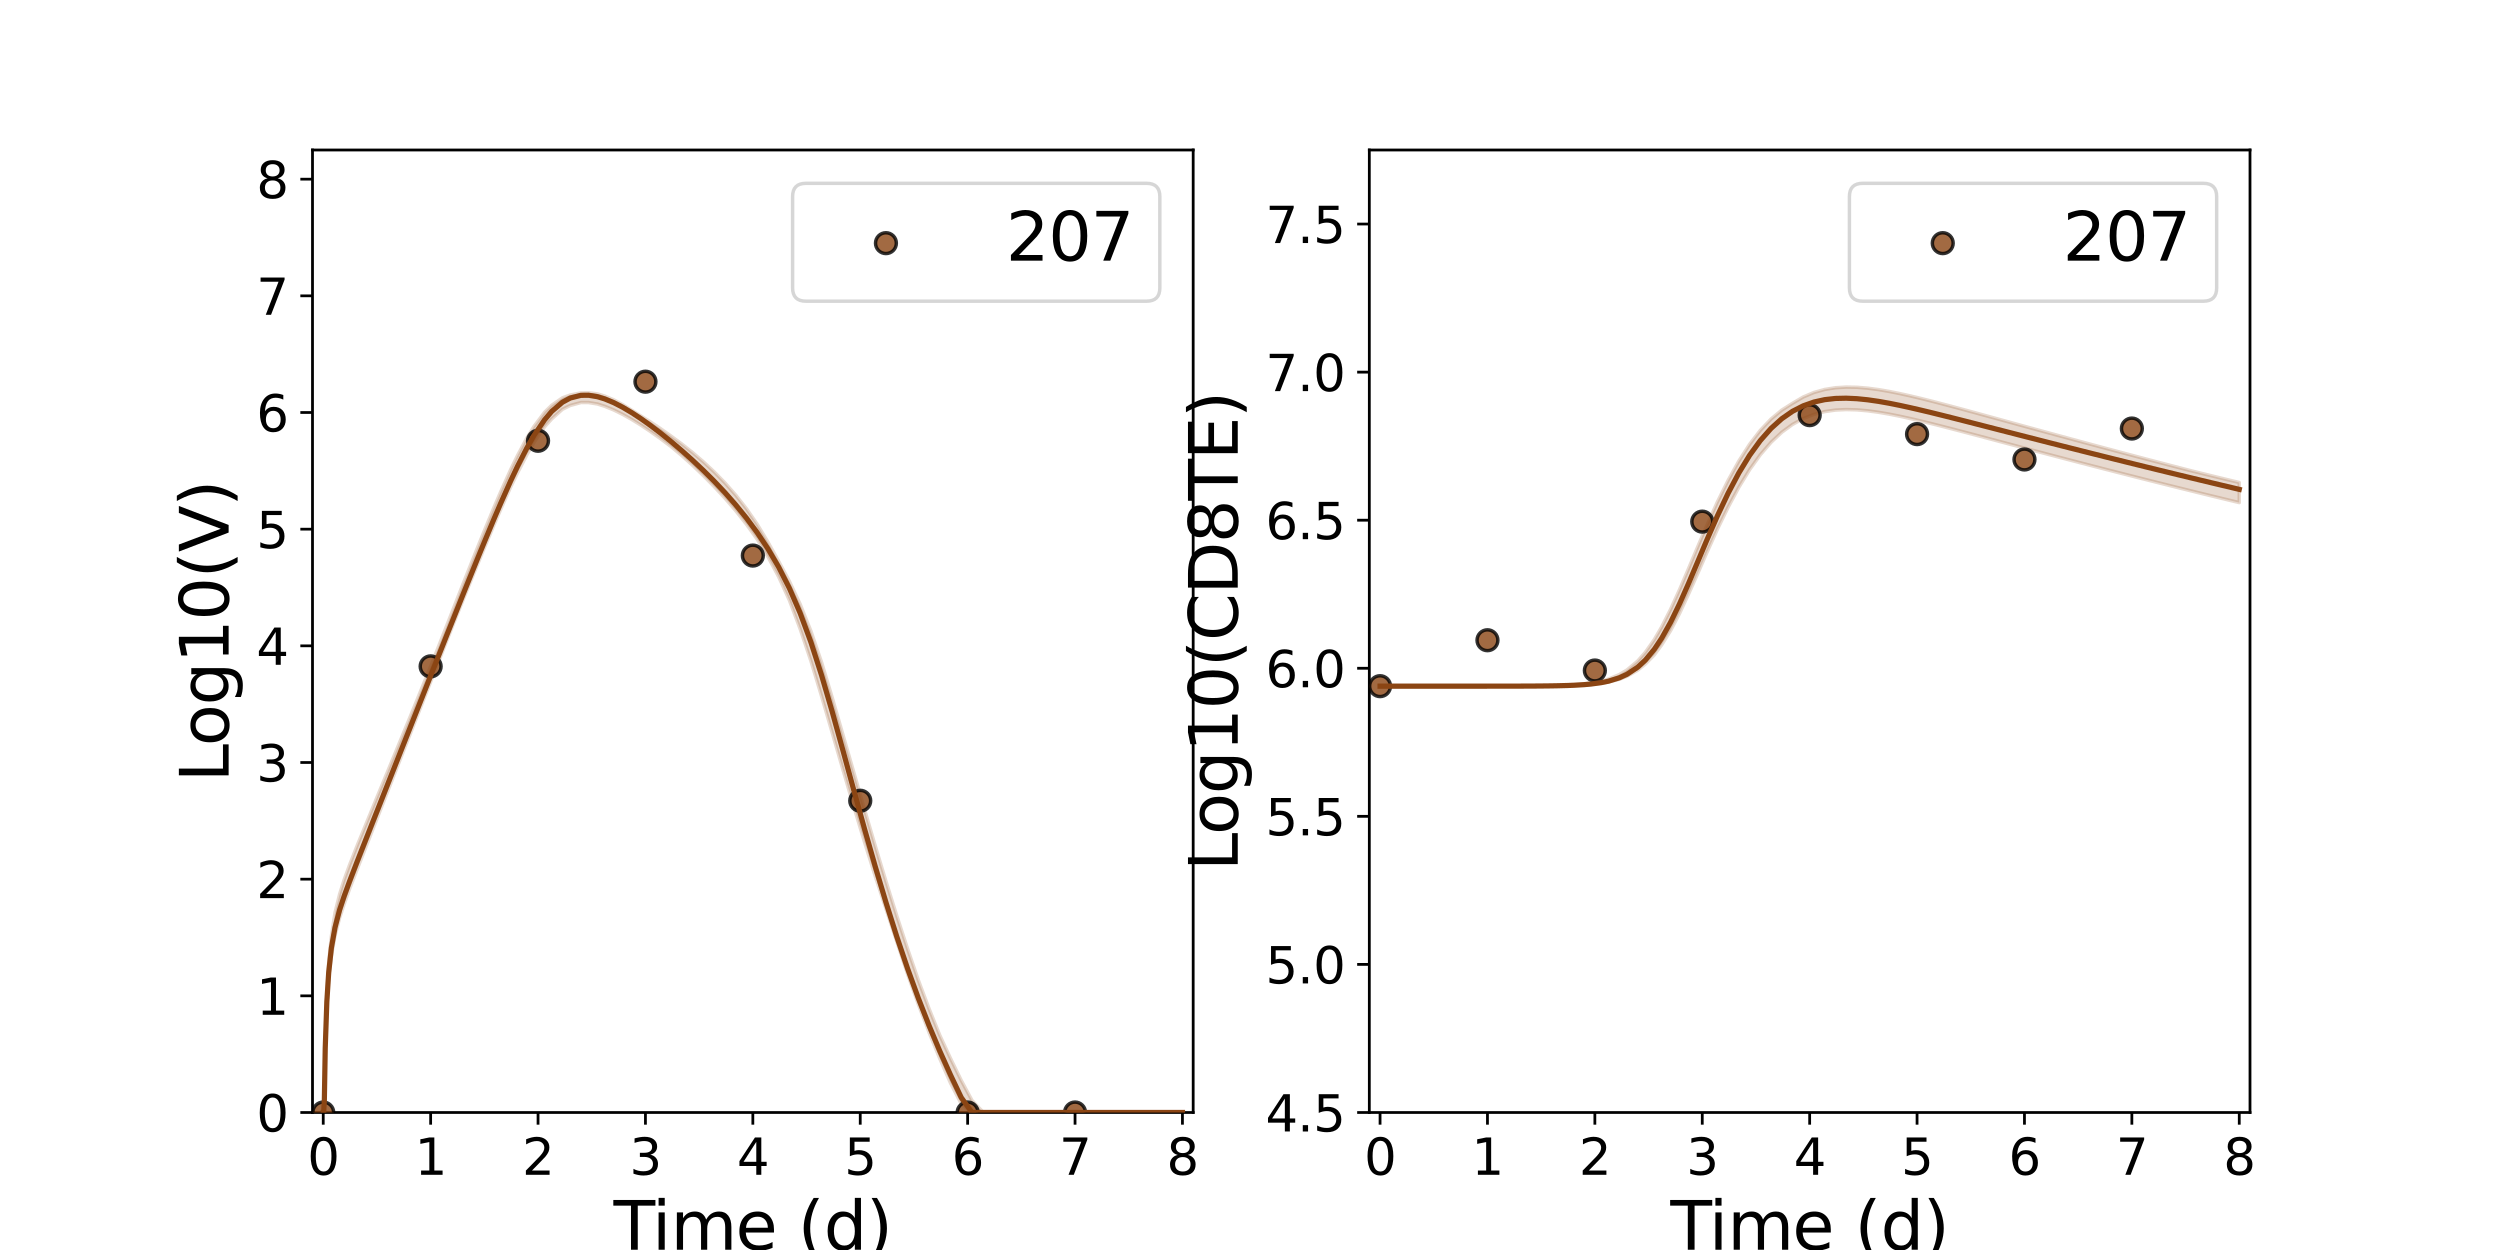 <?xml version="1.0" encoding="utf-8" standalone="no"?>
<!DOCTYPE svg PUBLIC "-//W3C//DTD SVG 1.1//EN"
  "http://www.w3.org/Graphics/SVG/1.1/DTD/svg11.dtd">
<svg xmlns:xlink="http://www.w3.org/1999/xlink" width="720pt" height="360pt" viewBox="0 0 720 360" xmlns="http://www.w3.org/2000/svg" version="1.1">
 <defs>
  <style type="text/css">*{stroke-linejoin: round; stroke-linecap: butt}</style>
 </defs>
 <g id="figure_1">
  <g id="patch_1">
   <path d="M 0 360 
L 720 360 
L 720 0 
L 0 0 
z
" style="fill: #ffffff"/>
  </g>
  <g id="axes_1">
   <g id="patch_2">
    <path d="M 90 320.4 
L 343.636 320.4 
L 343.636 43.2 
L 90 43.2 
z
" style="fill: #ffffff"/>
   </g>
   <g id="matplotlib.axis_1">
    <g id="xtick_1">
     <g id="line2d_1">
      <defs>
       <path id="m0a62c69cb8" d="M 0 0 
L 0 3.5 
" style="stroke: #000000; stroke-width: 0.8"/>
      </defs>
      <g>
       <use xlink:href="#m0a62c69cb8" x="93.093" y="320.4" style="stroke: #000000; stroke-width: 0.8"/>
      </g>
     </g>
     <g id="text_1">
      <!-- 0 -->
      <g transform="translate(88.512 338.342) scale(0.144 -0.144)">
       <defs>
        <path id="DejaVuSans-30" d="M 2034 4250 
Q 1547 4250 1301 3770 
Q 1056 3291 1056 2328 
Q 1056 1369 1301 889 
Q 1547 409 2034 409 
Q 2525 409 2770 889 
Q 3016 1369 3016 2328 
Q 3016 3291 2770 3770 
Q 2525 4250 2034 4250 
z
M 2034 4750 
Q 2819 4750 3233 4129 
Q 3647 3509 3647 2328 
Q 3647 1150 3233 529 
Q 2819 -91 2034 -91 
Q 1250 -91 836 529 
Q 422 1150 422 2328 
Q 422 3509 836 4129 
Q 1250 4750 2034 4750 
z
" transform="scale(0.016)"/>
       </defs>
       <use xlink:href="#DejaVuSans-30"/>
      </g>
     </g>
    </g>
    <g id="xtick_2">
     <g id="line2d_2">
      <g>
       <use xlink:href="#m0a62c69cb8" x="124.024" y="320.4" style="stroke: #000000; stroke-width: 0.8"/>
      </g>
     </g>
     <g id="text_2">
      <!-- 1 -->
      <g transform="translate(119.443 338.342) scale(0.144 -0.144)">
       <defs>
        <path id="DejaVuSans-31" d="M 794 531 
L 1825 531 
L 1825 4091 
L 703 3866 
L 703 4441 
L 1819 4666 
L 2450 4666 
L 2450 531 
L 3481 531 
L 3481 0 
L 794 0 
L 794 531 
z
" transform="scale(0.016)"/>
       </defs>
       <use xlink:href="#DejaVuSans-31"/>
      </g>
     </g>
    </g>
    <g id="xtick_3">
     <g id="line2d_3">
      <g>
       <use xlink:href="#m0a62c69cb8" x="154.956" y="320.4" style="stroke: #000000; stroke-width: 0.8"/>
      </g>
     </g>
     <g id="text_3">
      <!-- 2 -->
      <g transform="translate(150.375 338.342) scale(0.144 -0.144)">
       <defs>
        <path id="DejaVuSans-32" d="M 1228 531 
L 3431 531 
L 3431 0 
L 469 0 
L 469 531 
Q 828 903 1448 1529 
Q 2069 2156 2228 2338 
Q 2531 2678 2651 2914 
Q 2772 3150 2772 3378 
Q 2772 3750 2511 3984 
Q 2250 4219 1831 4219 
Q 1534 4219 1204 4116 
Q 875 4013 500 3803 
L 500 4441 
Q 881 4594 1212 4672 
Q 1544 4750 1819 4750 
Q 2544 4750 2975 4387 
Q 3406 4025 3406 3419 
Q 3406 3131 3298 2873 
Q 3191 2616 2906 2266 
Q 2828 2175 2409 1742 
Q 1991 1309 1228 531 
z
" transform="scale(0.016)"/>
       </defs>
       <use xlink:href="#DejaVuSans-32"/>
      </g>
     </g>
    </g>
    <g id="xtick_4">
     <g id="line2d_4">
      <g>
       <use xlink:href="#m0a62c69cb8" x="185.887" y="320.4" style="stroke: #000000; stroke-width: 0.8"/>
      </g>
     </g>
     <g id="text_4">
      <!-- 3 -->
      <g transform="translate(181.306 338.342) scale(0.144 -0.144)">
       <defs>
        <path id="DejaVuSans-33" d="M 2597 2516 
Q 3050 2419 3304 2112 
Q 3559 1806 3559 1356 
Q 3559 666 3084 287 
Q 2609 -91 1734 -91 
Q 1441 -91 1130 -33 
Q 819 25 488 141 
L 488 750 
Q 750 597 1062 519 
Q 1375 441 1716 441 
Q 2309 441 2620 675 
Q 2931 909 2931 1356 
Q 2931 1769 2642 2001 
Q 2353 2234 1838 2234 
L 1294 2234 
L 1294 2753 
L 1863 2753 
Q 2328 2753 2575 2939 
Q 2822 3125 2822 3475 
Q 2822 3834 2567 4026 
Q 2313 4219 1838 4219 
Q 1578 4219 1281 4162 
Q 984 4106 628 3988 
L 628 4550 
Q 988 4650 1302 4700 
Q 1616 4750 1894 4750 
Q 2613 4750 3031 4423 
Q 3450 4097 3450 3541 
Q 3450 3153 3228 2886 
Q 3006 2619 2597 2516 
z
" transform="scale(0.016)"/>
       </defs>
       <use xlink:href="#DejaVuSans-33"/>
      </g>
     </g>
    </g>
    <g id="xtick_5">
     <g id="line2d_5">
      <g>
       <use xlink:href="#m0a62c69cb8" x="216.818" y="320.4" style="stroke: #000000; stroke-width: 0.8"/>
      </g>
     </g>
     <g id="text_5">
      <!-- 4 -->
      <g transform="translate(212.237 338.342) scale(0.144 -0.144)">
       <defs>
        <path id="DejaVuSans-34" d="M 2419 4116 
L 825 1625 
L 2419 1625 
L 2419 4116 
z
M 2253 4666 
L 3047 4666 
L 3047 1625 
L 3713 1625 
L 3713 1100 
L 3047 1100 
L 3047 0 
L 2419 0 
L 2419 1100 
L 313 1100 
L 313 1709 
L 2253 4666 
z
" transform="scale(0.016)"/>
       </defs>
       <use xlink:href="#DejaVuSans-34"/>
      </g>
     </g>
    </g>
    <g id="xtick_6">
     <g id="line2d_6">
      <g>
       <use xlink:href="#m0a62c69cb8" x="247.749" y="320.4" style="stroke: #000000; stroke-width: 0.8"/>
      </g>
     </g>
     <g id="text_6">
      <!-- 5 -->
      <g transform="translate(243.168 338.342) scale(0.144 -0.144)">
       <defs>
        <path id="DejaVuSans-35" d="M 691 4666 
L 3169 4666 
L 3169 4134 
L 1269 4134 
L 1269 2991 
Q 1406 3038 1543 3061 
Q 1681 3084 1819 3084 
Q 2600 3084 3056 2656 
Q 3513 2228 3513 1497 
Q 3513 744 3044 326 
Q 2575 -91 1722 -91 
Q 1428 -91 1123 -41 
Q 819 9 494 109 
L 494 744 
Q 775 591 1075 516 
Q 1375 441 1709 441 
Q 2250 441 2565 725 
Q 2881 1009 2881 1497 
Q 2881 1984 2565 2268 
Q 2250 2553 1709 2553 
Q 1456 2553 1204 2497 
Q 953 2441 691 2322 
L 691 4666 
z
" transform="scale(0.016)"/>
       </defs>
       <use xlink:href="#DejaVuSans-35"/>
      </g>
     </g>
    </g>
    <g id="xtick_7">
     <g id="line2d_7">
      <g>
       <use xlink:href="#m0a62c69cb8" x="278.681" y="320.4" style="stroke: #000000; stroke-width: 0.8"/>
      </g>
     </g>
     <g id="text_7">
      <!-- 6 -->
      <g transform="translate(274.1 338.342) scale(0.144 -0.144)">
       <defs>
        <path id="DejaVuSans-36" d="M 2113 2584 
Q 1688 2584 1439 2293 
Q 1191 2003 1191 1497 
Q 1191 994 1439 701 
Q 1688 409 2113 409 
Q 2538 409 2786 701 
Q 3034 994 3034 1497 
Q 3034 2003 2786 2293 
Q 2538 2584 2113 2584 
z
M 3366 4563 
L 3366 3988 
Q 3128 4100 2886 4159 
Q 2644 4219 2406 4219 
Q 1781 4219 1451 3797 
Q 1122 3375 1075 2522 
Q 1259 2794 1537 2939 
Q 1816 3084 2150 3084 
Q 2853 3084 3261 2657 
Q 3669 2231 3669 1497 
Q 3669 778 3244 343 
Q 2819 -91 2113 -91 
Q 1303 -91 875 529 
Q 447 1150 447 2328 
Q 447 3434 972 4092 
Q 1497 4750 2381 4750 
Q 2619 4750 2861 4703 
Q 3103 4656 3366 4563 
z
" transform="scale(0.016)"/>
       </defs>
       <use xlink:href="#DejaVuSans-36"/>
      </g>
     </g>
    </g>
    <g id="xtick_8">
     <g id="line2d_8">
      <g>
       <use xlink:href="#m0a62c69cb8" x="309.612" y="320.4" style="stroke: #000000; stroke-width: 0.8"/>
      </g>
     </g>
     <g id="text_8">
      <!-- 7 -->
      <g transform="translate(305.031 338.342) scale(0.144 -0.144)">
       <defs>
        <path id="DejaVuSans-37" d="M 525 4666 
L 3525 4666 
L 3525 4397 
L 1831 0 
L 1172 0 
L 2766 4134 
L 525 4134 
L 525 4666 
z
" transform="scale(0.016)"/>
       </defs>
       <use xlink:href="#DejaVuSans-37"/>
      </g>
     </g>
    </g>
    <g id="xtick_9">
     <g id="line2d_9">
      <g>
       <use xlink:href="#m0a62c69cb8" x="340.543" y="320.4" style="stroke: #000000; stroke-width: 0.8"/>
      </g>
     </g>
     <g id="text_9">
      <!-- 8 -->
      <g transform="translate(335.962 338.342) scale(0.144 -0.144)">
       <defs>
        <path id="DejaVuSans-38" d="M 2034 2216 
Q 1584 2216 1326 1975 
Q 1069 1734 1069 1313 
Q 1069 891 1326 650 
Q 1584 409 2034 409 
Q 2484 409 2743 651 
Q 3003 894 3003 1313 
Q 3003 1734 2745 1975 
Q 2488 2216 2034 2216 
z
M 1403 2484 
Q 997 2584 770 2862 
Q 544 3141 544 3541 
Q 544 4100 942 4425 
Q 1341 4750 2034 4750 
Q 2731 4750 3128 4425 
Q 3525 4100 3525 3541 
Q 3525 3141 3298 2862 
Q 3072 2584 2669 2484 
Q 3125 2378 3379 2068 
Q 3634 1759 3634 1313 
Q 3634 634 3220 271 
Q 2806 -91 2034 -91 
Q 1263 -91 848 271 
Q 434 634 434 1313 
Q 434 1759 690 2068 
Q 947 2378 1403 2484 
z
M 1172 3481 
Q 1172 3119 1398 2916 
Q 1625 2713 2034 2713 
Q 2441 2713 2670 2916 
Q 2900 3119 2900 3481 
Q 2900 3844 2670 4047 
Q 2441 4250 2034 4250 
Q 1625 4250 1398 4047 
Q 1172 3844 1172 3481 
z
" transform="scale(0.016)"/>
       </defs>
       <use xlink:href="#DejaVuSans-38"/>
      </g>
     </g>
    </g>
    <g id="text_10">
     <!-- Time (d) -->
     <g transform="translate(176.693 359.925) scale(0.192 -0.192)">
      <defs>
       <path id="DejaVuSans-54" d="M -19 4666 
L 3928 4666 
L 3928 4134 
L 2272 4134 
L 2272 0 
L 1638 0 
L 1638 4134 
L -19 4134 
L -19 4666 
z
" transform="scale(0.016)"/>
       <path id="DejaVuSans-69" d="M 603 3500 
L 1178 3500 
L 1178 0 
L 603 0 
L 603 3500 
z
M 603 4863 
L 1178 4863 
L 1178 4134 
L 603 4134 
L 603 4863 
z
" transform="scale(0.016)"/>
       <path id="DejaVuSans-6d" d="M 3328 2828 
Q 3544 3216 3844 3400 
Q 4144 3584 4550 3584 
Q 5097 3584 5394 3201 
Q 5691 2819 5691 2113 
L 5691 0 
L 5113 0 
L 5113 2094 
Q 5113 2597 4934 2840 
Q 4756 3084 4391 3084 
Q 3944 3084 3684 2787 
Q 3425 2491 3425 1978 
L 3425 0 
L 2847 0 
L 2847 2094 
Q 2847 2600 2669 2842 
Q 2491 3084 2119 3084 
Q 1678 3084 1418 2786 
Q 1159 2488 1159 1978 
L 1159 0 
L 581 0 
L 581 3500 
L 1159 3500 
L 1159 2956 
Q 1356 3278 1631 3431 
Q 1906 3584 2284 3584 
Q 2666 3584 2933 3390 
Q 3200 3197 3328 2828 
z
" transform="scale(0.016)"/>
       <path id="DejaVuSans-65" d="M 3597 1894 
L 3597 1613 
L 953 1613 
Q 991 1019 1311 708 
Q 1631 397 2203 397 
Q 2534 397 2845 478 
Q 3156 559 3463 722 
L 3463 178 
Q 3153 47 2828 -22 
Q 2503 -91 2169 -91 
Q 1331 -91 842 396 
Q 353 884 353 1716 
Q 353 2575 817 3079 
Q 1281 3584 2069 3584 
Q 2775 3584 3186 3129 
Q 3597 2675 3597 1894 
z
M 3022 2063 
Q 3016 2534 2758 2815 
Q 2500 3097 2075 3097 
Q 1594 3097 1305 2825 
Q 1016 2553 972 2059 
L 3022 2063 
z
" transform="scale(0.016)"/>
       <path id="DejaVuSans-20" transform="scale(0.016)"/>
       <path id="DejaVuSans-28" d="M 1984 4856 
Q 1566 4138 1362 3434 
Q 1159 2731 1159 2009 
Q 1159 1288 1364 580 
Q 1569 -128 1984 -844 
L 1484 -844 
Q 1016 -109 783 600 
Q 550 1309 550 2009 
Q 550 2706 781 3412 
Q 1013 4119 1484 4856 
L 1984 4856 
z
" transform="scale(0.016)"/>
       <path id="DejaVuSans-64" d="M 2906 2969 
L 2906 4863 
L 3481 4863 
L 3481 0 
L 2906 0 
L 2906 525 
Q 2725 213 2448 61 
Q 2172 -91 1784 -91 
Q 1150 -91 751 415 
Q 353 922 353 1747 
Q 353 2572 751 3078 
Q 1150 3584 1784 3584 
Q 2172 3584 2448 3432 
Q 2725 3281 2906 2969 
z
M 947 1747 
Q 947 1113 1208 752 
Q 1469 391 1925 391 
Q 2381 391 2643 752 
Q 2906 1113 2906 1747 
Q 2906 2381 2643 2742 
Q 2381 3103 1925 3103 
Q 1469 3103 1208 2742 
Q 947 2381 947 1747 
z
" transform="scale(0.016)"/>
       <path id="DejaVuSans-29" d="M 513 4856 
L 1013 4856 
Q 1481 4119 1714 3412 
Q 1947 2706 1947 2009 
Q 1947 1309 1714 600 
Q 1481 -109 1013 -844 
L 513 -844 
Q 928 -128 1133 580 
Q 1338 1288 1338 2009 
Q 1338 2731 1133 3434 
Q 928 4138 513 4856 
z
" transform="scale(0.016)"/>
      </defs>
      <use xlink:href="#DejaVuSans-54"/>
      <use xlink:href="#DejaVuSans-69" x="57.959"/>
      <use xlink:href="#DejaVuSans-6d" x="85.742"/>
      <use xlink:href="#DejaVuSans-65" x="183.154"/>
      <use xlink:href="#DejaVuSans-20" x="244.678"/>
      <use xlink:href="#DejaVuSans-28" x="276.465"/>
      <use xlink:href="#DejaVuSans-64" x="315.479"/>
      <use xlink:href="#DejaVuSans-29" x="378.955"/>
     </g>
    </g>
   </g>
   <g id="matplotlib.axis_2">
    <g id="ytick_1">
     <g id="line2d_10">
      <defs>
       <path id="m2bc9019216" d="M 0 0 
L -3.5 0 
" style="stroke: #000000; stroke-width: 0.8"/>
      </defs>
      <g>
       <use xlink:href="#m2bc9019216" x="90" y="320.4" style="stroke: #000000; stroke-width: 0.8"/>
      </g>
     </g>
     <g id="text_11">
      <!-- 0 -->
      <g transform="translate(73.838 325.871) scale(0.144 -0.144)">
       <use xlink:href="#DejaVuSans-30"/>
      </g>
     </g>
    </g>
    <g id="ytick_2">
     <g id="line2d_11">
      <g>
       <use xlink:href="#m2bc9019216" x="90" y="286.8" style="stroke: #000000; stroke-width: 0.8"/>
      </g>
     </g>
     <g id="text_12">
      <!-- 1 -->
      <g transform="translate(73.838 292.271) scale(0.144 -0.144)">
       <use xlink:href="#DejaVuSans-31"/>
      </g>
     </g>
    </g>
    <g id="ytick_3">
     <g id="line2d_12">
      <g>
       <use xlink:href="#m2bc9019216" x="90" y="253.2" style="stroke: #000000; stroke-width: 0.8"/>
      </g>
     </g>
     <g id="text_13">
      <!-- 2 -->
      <g transform="translate(73.838 258.671) scale(0.144 -0.144)">
       <use xlink:href="#DejaVuSans-32"/>
      </g>
     </g>
    </g>
    <g id="ytick_4">
     <g id="line2d_13">
      <g>
       <use xlink:href="#m2bc9019216" x="90" y="219.6" style="stroke: #000000; stroke-width: 0.8"/>
      </g>
     </g>
     <g id="text_14">
      <!-- 3 -->
      <g transform="translate(73.838 225.071) scale(0.144 -0.144)">
       <use xlink:href="#DejaVuSans-33"/>
      </g>
     </g>
    </g>
    <g id="ytick_5">
     <g id="line2d_14">
      <g>
       <use xlink:href="#m2bc9019216" x="90" y="186" style="stroke: #000000; stroke-width: 0.8"/>
      </g>
     </g>
     <g id="text_15">
      <!-- 4 -->
      <g transform="translate(73.838 191.471) scale(0.144 -0.144)">
       <use xlink:href="#DejaVuSans-34"/>
      </g>
     </g>
    </g>
    <g id="ytick_6">
     <g id="line2d_15">
      <g>
       <use xlink:href="#m2bc9019216" x="90" y="152.4" style="stroke: #000000; stroke-width: 0.8"/>
      </g>
     </g>
     <g id="text_16">
      <!-- 5 -->
      <g transform="translate(73.838 157.871) scale(0.144 -0.144)">
       <use xlink:href="#DejaVuSans-35"/>
      </g>
     </g>
    </g>
    <g id="ytick_7">
     <g id="line2d_16">
      <g>
       <use xlink:href="#m2bc9019216" x="90" y="118.8" style="stroke: #000000; stroke-width: 0.8"/>
      </g>
     </g>
     <g id="text_17">
      <!-- 6 -->
      <g transform="translate(73.838 124.271) scale(0.144 -0.144)">
       <use xlink:href="#DejaVuSans-36"/>
      </g>
     </g>
    </g>
    <g id="ytick_8">
     <g id="line2d_17">
      <g>
       <use xlink:href="#m2bc9019216" x="90" y="85.2" style="stroke: #000000; stroke-width: 0.8"/>
      </g>
     </g>
     <g id="text_18">
      <!-- 7 -->
      <g transform="translate(73.838 90.671) scale(0.144 -0.144)">
       <use xlink:href="#DejaVuSans-37"/>
      </g>
     </g>
    </g>
    <g id="ytick_9">
     <g id="line2d_18">
      <g>
       <use xlink:href="#m2bc9019216" x="90" y="51.6" style="stroke: #000000; stroke-width: 0.8"/>
      </g>
     </g>
     <g id="text_19">
      <!-- 8 -->
      <g transform="translate(73.838 57.071) scale(0.144 -0.144)">
       <use xlink:href="#DejaVuSans-38"/>
      </g>
     </g>
    </g>
    <g id="text_20">
     <!-- Log10(V) -->
     <g transform="translate(65.845 225.224) rotate(-90) scale(0.192 -0.192)">
      <defs>
       <path id="DejaVuSans-4c" d="M 628 4666 
L 1259 4666 
L 1259 531 
L 3531 531 
L 3531 0 
L 628 0 
L 628 4666 
z
" transform="scale(0.016)"/>
       <path id="DejaVuSans-6f" d="M 1959 3097 
Q 1497 3097 1228 2736 
Q 959 2375 959 1747 
Q 959 1119 1226 758 
Q 1494 397 1959 397 
Q 2419 397 2687 759 
Q 2956 1122 2956 1747 
Q 2956 2369 2687 2733 
Q 2419 3097 1959 3097 
z
M 1959 3584 
Q 2709 3584 3137 3096 
Q 3566 2609 3566 1747 
Q 3566 888 3137 398 
Q 2709 -91 1959 -91 
Q 1206 -91 779 398 
Q 353 888 353 1747 
Q 353 2609 779 3096 
Q 1206 3584 1959 3584 
z
" transform="scale(0.016)"/>
       <path id="DejaVuSans-67" d="M 2906 1791 
Q 2906 2416 2648 2759 
Q 2391 3103 1925 3103 
Q 1463 3103 1205 2759 
Q 947 2416 947 1791 
Q 947 1169 1205 825 
Q 1463 481 1925 481 
Q 2391 481 2648 825 
Q 2906 1169 2906 1791 
z
M 3481 434 
Q 3481 -459 3084 -895 
Q 2688 -1331 1869 -1331 
Q 1566 -1331 1297 -1286 
Q 1028 -1241 775 -1147 
L 775 -588 
Q 1028 -725 1275 -790 
Q 1522 -856 1778 -856 
Q 2344 -856 2625 -561 
Q 2906 -266 2906 331 
L 2906 616 
Q 2728 306 2450 153 
Q 2172 0 1784 0 
Q 1141 0 747 490 
Q 353 981 353 1791 
Q 353 2603 747 3093 
Q 1141 3584 1784 3584 
Q 2172 3584 2450 3431 
Q 2728 3278 2906 2969 
L 2906 3500 
L 3481 3500 
L 3481 434 
z
" transform="scale(0.016)"/>
       <path id="DejaVuSans-56" d="M 1831 0 
L 50 4666 
L 709 4666 
L 2188 738 
L 3669 4666 
L 4325 4666 
L 2547 0 
L 1831 0 
z
" transform="scale(0.016)"/>
      </defs>
      <use xlink:href="#DejaVuSans-4c"/>
      <use xlink:href="#DejaVuSans-6f" x="53.963"/>
      <use xlink:href="#DejaVuSans-67" x="115.145"/>
      <use xlink:href="#DejaVuSans-31" x="178.621"/>
      <use xlink:href="#DejaVuSans-30" x="242.244"/>
      <use xlink:href="#DejaVuSans-28" x="305.867"/>
      <use xlink:href="#DejaVuSans-56" x="344.881"/>
      <use xlink:href="#DejaVuSans-29" x="413.289"/>
     </g>
    </g>
   </g>
   <g id="patch_3">
    <path d="M 90 320.4 
L 90 43.2 
" style="fill: none; stroke: #000000; stroke-width: 0.8; stroke-linejoin: miter; stroke-linecap: square"/>
   </g>
   <g id="patch_4">
    <path d="M 343.636 320.4 
L 343.636 43.2 
" style="fill: none; stroke: #000000; stroke-width: 0.8; stroke-linejoin: miter; stroke-linecap: square"/>
   </g>
   <g id="patch_5">
    <path d="M 90 320.4 
L 343.636 320.4 
" style="fill: none; stroke: #000000; stroke-width: 0.8; stroke-linejoin: miter; stroke-linecap: square"/>
   </g>
   <g id="patch_6">
    <path d="M 90 43.2 
L 343.636 43.2 
" style="fill: none; stroke: #000000; stroke-width: 0.8; stroke-linejoin: miter; stroke-linecap: square"/>
   </g>
   <g id="PolyCollection_1">
    <defs>
     <path id="m2d515a16d5" d="M 93.093 -39.6 
L 93.093 -39.6 
L 93.094 -39.6 
L 93.105 -39.6 
L 93.208 -39.6 
L 93.412 -42.511 
L 93.668 -57.098 
L 94.125 -70.101 
L 94.669 -78.09 
L 95.442 -84.684 
L 96.493 -90.554 
L 97.805 -95.628 
L 99.118 -99.603 
L 100.676 -103.977 
L 102.985 -109.973 
L 104.68 -114.273 
L 107.343 -121.081 
L 109.074 -125.496 
L 111.526 -131.762 
L 113.318 -136.328 
L 115.983 -143.135 
L 117.742 -147.618 
L 120.15 -153.763 
L 121.967 -158.392 
L 124.582 -165.057 
L 126.394 -169.67 
L 128.84 -175.899 
L 130.697 -180.604 
L 133.331 -187.151 
L 135.176 -191.693 
L 137.669 -197.784 
L 139.563 -202.363 
L 142.265 -208.8 
L 144.177 -213.231 
L 147.114 -219.841 
L 149.04 -223.778 
L 151.798 -229.127 
L 153.813 -232.569 
L 156.833 -237.051 
L 158.887 -239.344 
L 161.98 -242.118 
L 164.215 -243.219 
L 167.309 -244.063 
L 169.491 -244.069 
L 172.08 -243.644 
L 174.175 -242.978 
L 176.767 -241.921 
L 179.359 -240.642 
L 181.95 -239.186 
L 184.542 -237.585 
L 187.134 -235.855 
L 190.227 -233.663 
L 193.321 -231.332 
L 196.414 -228.736 
L 199.507 -225.942 
L 202.6 -222.988 
L 205.693 -219.857 
L 208.786 -216.516 
L 211.879 -212.919 
L 214.972 -209.006 
L 218.066 -204.69 
L 221.159 -199.661 
L 224.252 -193.879 
L 227.345 -187.106 
L 230.438 -178.879 
L 233.531 -169.67 
L 236.624 -159.442 
L 239.717 -148.838 
L 242.811 -138.171 
L 245.904 -127.654 
L 248.997 -117.426 
L 252.09 -107.575 
L 255.183 -98.164 
L 258.276 -88.784 
L 261.369 -79.481 
L 264.462 -70.785 
L 267.556 -62.685 
L 270.649 -55.136 
L 273.742 -48.072 
L 276.835 -42.089 
L 279.928 -39.6 
L 283.021 -39.6 
L 286.114 -39.6 
L 289.207 -39.6 
L 292.301 -39.6 
L 295.394 -39.6 
L 298.487 -39.6 
L 301.58 -39.6 
L 304.673 -39.6 
L 307.766 -39.6 
L 310.859 -39.6 
L 313.953 -39.6 
L 317.046 -39.6 
L 320.139 -39.6 
L 323.232 -39.6 
L 326.325 -39.6 
L 329.418 -39.6 
L 332.511 -39.6 
L 335.604 -39.6 
L 338.698 -39.6 
L 340.543 -39.6 
L 340.543 -39.6 
L 340.543 -39.6 
L 338.698 -39.6 
L 335.604 -39.6 
L 332.511 -39.6 
L 329.418 -39.6 
L 326.325 -39.6 
L 323.232 -39.6 
L 320.139 -39.6 
L 317.046 -39.6 
L 313.953 -39.6 
L 310.859 -39.6 
L 307.766 -39.6 
L 304.673 -39.6 
L 301.58 -39.6 
L 298.487 -39.6 
L 295.394 -39.6 
L 292.301 -39.6 
L 289.207 -39.6 
L 286.114 -39.6 
L 283.021 -39.823 
L 279.928 -43.082 
L 276.835 -48.848 
L 273.742 -55.188 
L 270.649 -61.87 
L 267.556 -69.529 
L 264.462 -77.774 
L 261.369 -86.784 
L 258.276 -96.236 
L 255.183 -106.095 
L 252.09 -116.316 
L 248.997 -126.829 
L 245.904 -137.528 
L 242.811 -148.241 
L 239.717 -158.957 
L 236.624 -169.231 
L 233.531 -178.279 
L 230.438 -186.018 
L 227.345 -192.593 
L 224.252 -198.35 
L 221.159 -203.897 
L 218.066 -209.03 
L 214.972 -213.502 
L 211.879 -217.431 
L 208.786 -220.933 
L 205.693 -224.093 
L 202.6 -226.976 
L 199.507 -229.628 
L 196.414 -232.087 
L 193.321 -234.367 
L 190.227 -236.554 
L 187.134 -238.618 
L 184.542 -240.205 
L 181.95 -241.852 
L 179.359 -243.458 
L 176.767 -244.845 
L 174.175 -245.926 
L 172.08 -246.568 
L 169.491 -246.884 
L 167.309 -246.852 
L 164.215 -246.229 
L 161.98 -245.429 
L 158.887 -243.284 
L 156.833 -241.27 
L 153.813 -237.218 
L 151.798 -233.992 
L 149.04 -228.796 
L 147.114 -224.85 
L 144.177 -218.315 
L 142.265 -213.858 
L 139.563 -207.323 
L 137.669 -202.657 
L 135.176 -196.41 
L 133.331 -191.755 
L 130.697 -185.031 
L 128.84 -180.291 
L 126.394 -174.053 
L 124.582 -169.514 
L 121.967 -163.006 
L 120.15 -158.525 
L 117.742 -152.631 
L 115.983 -148.365 
L 113.318 -141.889 
L 111.526 -137.534 
L 109.074 -131.599 
L 107.343 -127.384 
L 104.68 -120.894 
L 102.985 -116.771 
L 100.676 -110.9 
L 99.118 -106.638 
L 97.805 -102.471 
L 96.493 -97.184 
L 95.442 -90.444 
L 94.669 -82.978 
L 94.125 -73.52 
L 93.668 -59.342 
L 93.412 -44.649 
L 93.208 -39.936 
L 93.105 -39.6 
L 93.094 -39.6 
L 93.093 -39.6 
z
" style="stroke: #8b4513; stroke-opacity: 0.2"/>
    </defs>
    <g clip-path="url(#p0562c47ca6)">
     <use xlink:href="#m2d515a16d5" x="0" y="360" style="fill: #8b4513; fill-opacity: 0.2; stroke: #8b4513; stroke-opacity: 0.2"/>
    </g>
   </g>
   <g id="legend_1">
    <g id="patch_7">
     <path d="M 232.108 86.742 
L 330.196 86.742 
Q 334.036 86.742 334.036 82.902 
L 334.036 56.64 
Q 334.036 52.8 330.196 52.8 
L 232.108 52.8 
Q 228.268 52.8 228.268 56.64 
L 228.268 82.902 
Q 228.268 86.742 232.108 86.742 
z
" style="fill: #ffffff; opacity: 0.8; stroke: #cccccc; stroke-linejoin: miter"/>
    </g>
    <g id="PathCollection_1">
     <defs>
      <path id="m59098a774a" d="M 0 3 
C 0.796 3 1.559 2.684 2.121 2.121 
C 2.684 1.559 3 0.796 3 0 
C 3 -0.796 2.684 -1.559 2.121 -2.121 
C 1.559 -2.684 0.796 -3 0 -3 
C -0.796 -3 -1.559 -2.684 -2.121 -2.121 
C -2.684 -1.559 -3 -0.796 -3 0 
C -3 0.796 -2.684 1.559 -2.121 2.121 
C -1.559 2.684 -0.796 3 0 3 
z
" style="stroke: #000000; stroke-opacity: 0.8"/>
     </defs>
     <g>
      <use xlink:href="#m59098a774a" x="255.148" y="70.029" style="fill: #8b4513; fill-opacity: 0.8; stroke: #000000; stroke-opacity: 0.8"/>
     </g>
    </g>
    <g id="text_21">
     <!-- 207 -->
     <g transform="translate(289.708 75.069) scale(0.192 -0.192)">
      <use xlink:href="#DejaVuSans-32"/>
      <use xlink:href="#DejaVuSans-30" x="63.623"/>
      <use xlink:href="#DejaVuSans-37" x="127.246"/>
     </g>
    </g>
   </g>
   <g id="PathCollection_2">
    <g clip-path="url(#p0562c47ca6)">
     <use xlink:href="#m59098a774a" x="93.093" y="320.4" style="fill: #8b4513; fill-opacity: 0.8; stroke: #000000; stroke-opacity: 0.8"/>
     <use xlink:href="#m59098a774a" x="124.024" y="191.916" style="fill: #8b4513; fill-opacity: 0.8; stroke: #000000; stroke-opacity: 0.8"/>
     <use xlink:href="#m59098a774a" x="154.956" y="126.942" style="fill: #8b4513; fill-opacity: 0.8; stroke: #000000; stroke-opacity: 0.8"/>
     <use xlink:href="#m59098a774a" x="185.887" y="109.928" style="fill: #8b4513; fill-opacity: 0.8; stroke: #000000; stroke-opacity: 0.8"/>
     <use xlink:href="#m59098a774a" x="216.818" y="160.005" style="fill: #8b4513; fill-opacity: 0.8; stroke: #000000; stroke-opacity: 0.8"/>
     <use xlink:href="#m59098a774a" x="247.749" y="230.618" style="fill: #8b4513; fill-opacity: 0.8; stroke: #000000; stroke-opacity: 0.8"/>
     <use xlink:href="#m59098a774a" x="278.681" y="320.4" style="fill: #8b4513; fill-opacity: 0.8; stroke: #000000; stroke-opacity: 0.8"/>
     <use xlink:href="#m59098a774a" x="309.612" y="320.4" style="fill: #8b4513; fill-opacity: 0.8; stroke: #000000; stroke-opacity: 0.8"/>
    </g>
   </g>
   <g id="line2d_19">
    <path d="M 93.093 320.4 
L 93.094 320.4 
L 93.105 320.4 
L 93.208 320.4 
L 93.412 316.83 
L 93.668 301.888 
L 94.125 288.55 
L 94.669 280.039 
L 95.442 272.96 
L 96.493 267.073 
L 97.805 262.045 
L 99.118 258.076 
L 100.676 253.823 
L 102.985 247.818 
L 104.68 243.511 
L 107.343 236.747 
L 109.074 232.379 
L 111.526 226.177 
L 113.318 221.657 
L 115.983 214.909 
L 117.742 210.476 
L 120.15 204.392 
L 121.967 199.816 
L 124.582 193.21 
L 126.394 188.657 
L 128.84 182.499 
L 130.697 177.852 
L 133.331 171.258 
L 135.176 166.682 
L 137.669 160.529 
L 139.563 155.919 
L 142.265 149.437 
L 144.177 144.976 
L 147.114 138.376 
L 149.04 134.295 
L 151.798 128.899 
L 153.813 125.374 
L 156.833 120.911 
L 158.887 118.486 
L 161.98 115.838 
L 164.215 114.635 
L 167.309 113.853 
L 169.491 113.826 
L 172.08 114.25 
L 174.175 114.889 
L 176.767 115.967 
L 179.359 117.303 
L 181.95 118.842 
L 184.542 120.544 
L 187.134 122.383 
L 190.227 124.727 
L 193.321 127.217 
L 196.414 129.845 
L 199.507 132.61 
L 202.6 135.524 
L 205.693 138.605 
L 208.786 141.882 
L 211.879 145.397 
L 214.972 149.205 
L 218.066 153.384 
L 221.159 158.041 
L 224.252 163.323 
L 227.345 169.421 
L 230.438 176.556 
L 233.531 184.91 
L 236.624 194.508 
L 239.717 205.11 
L 242.811 216.289 
L 245.904 227.623 
L 248.997 238.805 
L 252.09 249.637 
L 255.183 259.989 
L 258.276 269.77 
L 261.369 278.926 
L 264.462 287.443 
L 267.556 295.349 
L 270.649 302.703 
L 273.742 309.586 
L 276.835 316.087 
L 279.928 320.4 
L 283.021 320.4 
L 286.114 320.4 
L 289.207 320.4 
L 292.301 320.4 
L 295.394 320.4 
L 298.487 320.4 
L 301.58 320.4 
L 304.673 320.4 
L 307.766 320.4 
L 310.859 320.4 
L 313.953 320.4 
L 317.046 320.4 
L 320.139 320.4 
L 323.232 320.4 
L 326.325 320.4 
L 329.418 320.4 
L 332.511 320.4 
L 335.604 320.4 
L 338.698 320.4 
L 340.543 320.4 
" clip-path="url(#p0562c47ca6)" style="fill: none; stroke: #8b4513; stroke-width: 1.5; stroke-linecap: square"/>
   </g>
  </g>
  <g id="axes_2">
   <g id="patch_8">
    <path d="M 394.364 320.4 
L 648 320.4 
L 648 43.2 
L 394.364 43.2 
z
" style="fill: #ffffff"/>
   </g>
   <g id="matplotlib.axis_3">
    <g id="xtick_10">
     <g id="line2d_20">
      <g>
       <use xlink:href="#m0a62c69cb8" x="397.457" y="320.4" style="stroke: #000000; stroke-width: 0.8"/>
      </g>
     </g>
     <g id="text_22">
      <!-- 0 -->
      <g transform="translate(392.876 338.342) scale(0.144 -0.144)">
       <use xlink:href="#DejaVuSans-30"/>
      </g>
     </g>
    </g>
    <g id="xtick_11">
     <g id="line2d_21">
      <g>
       <use xlink:href="#m0a62c69cb8" x="428.388" y="320.4" style="stroke: #000000; stroke-width: 0.8"/>
      </g>
     </g>
     <g id="text_23">
      <!-- 1 -->
      <g transform="translate(423.807 338.342) scale(0.144 -0.144)">
       <use xlink:href="#DejaVuSans-31"/>
      </g>
     </g>
    </g>
    <g id="xtick_12">
     <g id="line2d_22">
      <g>
       <use xlink:href="#m0a62c69cb8" x="459.319" y="320.4" style="stroke: #000000; stroke-width: 0.8"/>
      </g>
     </g>
     <g id="text_24">
      <!-- 2 -->
      <g transform="translate(454.738 338.342) scale(0.144 -0.144)">
       <use xlink:href="#DejaVuSans-32"/>
      </g>
     </g>
    </g>
    <g id="xtick_13">
     <g id="line2d_23">
      <g>
       <use xlink:href="#m0a62c69cb8" x="490.251" y="320.4" style="stroke: #000000; stroke-width: 0.8"/>
      </g>
     </g>
     <g id="text_25">
      <!-- 3 -->
      <g transform="translate(485.67 338.342) scale(0.144 -0.144)">
       <use xlink:href="#DejaVuSans-33"/>
      </g>
     </g>
    </g>
    <g id="xtick_14">
     <g id="line2d_24">
      <g>
       <use xlink:href="#m0a62c69cb8" x="521.182" y="320.4" style="stroke: #000000; stroke-width: 0.8"/>
      </g>
     </g>
     <g id="text_26">
      <!-- 4 -->
      <g transform="translate(516.601 338.342) scale(0.144 -0.144)">
       <use xlink:href="#DejaVuSans-34"/>
      </g>
     </g>
    </g>
    <g id="xtick_15">
     <g id="line2d_25">
      <g>
       <use xlink:href="#m0a62c69cb8" x="552.113" y="320.4" style="stroke: #000000; stroke-width: 0.8"/>
      </g>
     </g>
     <g id="text_27">
      <!-- 5 -->
      <g transform="translate(547.532 338.342) scale(0.144 -0.144)">
       <use xlink:href="#DejaVuSans-35"/>
      </g>
     </g>
    </g>
    <g id="xtick_16">
     <g id="line2d_26">
      <g>
       <use xlink:href="#m0a62c69cb8" x="583.044" y="320.4" style="stroke: #000000; stroke-width: 0.8"/>
      </g>
     </g>
     <g id="text_28">
      <!-- 6 -->
      <g transform="translate(578.463 338.342) scale(0.144 -0.144)">
       <use xlink:href="#DejaVuSans-36"/>
      </g>
     </g>
    </g>
    <g id="xtick_17">
     <g id="line2d_27">
      <g>
       <use xlink:href="#m0a62c69cb8" x="613.976" y="320.4" style="stroke: #000000; stroke-width: 0.8"/>
      </g>
     </g>
     <g id="text_29">
      <!-- 7 -->
      <g transform="translate(609.395 338.342) scale(0.144 -0.144)">
       <use xlink:href="#DejaVuSans-37"/>
      </g>
     </g>
    </g>
    <g id="xtick_18">
     <g id="line2d_28">
      <g>
       <use xlink:href="#m0a62c69cb8" x="644.907" y="320.4" style="stroke: #000000; stroke-width: 0.8"/>
      </g>
     </g>
     <g id="text_30">
      <!-- 8 -->
      <g transform="translate(640.326 338.342) scale(0.144 -0.144)">
       <use xlink:href="#DejaVuSans-38"/>
      </g>
     </g>
    </g>
    <g id="text_31">
     <!-- Time (d) -->
     <g transform="translate(481.057 359.925) scale(0.192 -0.192)">
      <use xlink:href="#DejaVuSans-54"/>
      <use xlink:href="#DejaVuSans-69" x="57.959"/>
      <use xlink:href="#DejaVuSans-6d" x="85.742"/>
      <use xlink:href="#DejaVuSans-65" x="183.154"/>
      <use xlink:href="#DejaVuSans-20" x="244.678"/>
      <use xlink:href="#DejaVuSans-28" x="276.465"/>
      <use xlink:href="#DejaVuSans-64" x="315.479"/>
      <use xlink:href="#DejaVuSans-29" x="378.955"/>
     </g>
    </g>
   </g>
   <g id="matplotlib.axis_4">
    <g id="ytick_10">
     <g id="line2d_29">
      <g>
       <use xlink:href="#m2bc9019216" x="394.364" y="320.4" style="stroke: #000000; stroke-width: 0.8"/>
      </g>
     </g>
     <g id="text_32">
      <!-- 4.5 -->
      <g transform="translate(364.463 325.871) scale(0.144 -0.144)">
       <defs>
        <path id="DejaVuSans-2e" d="M 684 794 
L 1344 794 
L 1344 0 
L 684 0 
L 684 794 
z
" transform="scale(0.016)"/>
       </defs>
       <use xlink:href="#DejaVuSans-34"/>
       <use xlink:href="#DejaVuSans-2e" x="63.623"/>
       <use xlink:href="#DejaVuSans-35" x="95.41"/>
      </g>
     </g>
    </g>
    <g id="ytick_11">
     <g id="line2d_30">
      <g>
       <use xlink:href="#m2bc9019216" x="394.364" y="277.754" style="stroke: #000000; stroke-width: 0.8"/>
      </g>
     </g>
     <g id="text_33">
      <!-- 5.0 -->
      <g transform="translate(364.463 283.225) scale(0.144 -0.144)">
       <use xlink:href="#DejaVuSans-35"/>
       <use xlink:href="#DejaVuSans-2e" x="63.623"/>
       <use xlink:href="#DejaVuSans-30" x="95.41"/>
      </g>
     </g>
    </g>
    <g id="ytick_12">
     <g id="line2d_31">
      <g>
       <use xlink:href="#m2bc9019216" x="394.364" y="235.108" style="stroke: #000000; stroke-width: 0.8"/>
      </g>
     </g>
     <g id="text_34">
      <!-- 5.5 -->
      <g transform="translate(364.463 240.579) scale(0.144 -0.144)">
       <use xlink:href="#DejaVuSans-35"/>
       <use xlink:href="#DejaVuSans-2e" x="63.623"/>
       <use xlink:href="#DejaVuSans-35" x="95.41"/>
      </g>
     </g>
    </g>
    <g id="ytick_13">
     <g id="line2d_32">
      <g>
       <use xlink:href="#m2bc9019216" x="394.364" y="192.462" style="stroke: #000000; stroke-width: 0.8"/>
      </g>
     </g>
     <g id="text_35">
      <!-- 6.0 -->
      <g transform="translate(364.463 197.932) scale(0.144 -0.144)">
       <use xlink:href="#DejaVuSans-36"/>
       <use xlink:href="#DejaVuSans-2e" x="63.623"/>
       <use xlink:href="#DejaVuSans-30" x="95.41"/>
      </g>
     </g>
    </g>
    <g id="ytick_14">
     <g id="line2d_33">
      <g>
       <use xlink:href="#m2bc9019216" x="394.364" y="149.815" style="stroke: #000000; stroke-width: 0.8"/>
      </g>
     </g>
     <g id="text_36">
      <!-- 6.5 -->
      <g transform="translate(364.463 155.286) scale(0.144 -0.144)">
       <use xlink:href="#DejaVuSans-36"/>
       <use xlink:href="#DejaVuSans-2e" x="63.623"/>
       <use xlink:href="#DejaVuSans-35" x="95.41"/>
      </g>
     </g>
    </g>
    <g id="ytick_15">
     <g id="line2d_34">
      <g>
       <use xlink:href="#m2bc9019216" x="394.364" y="107.169" style="stroke: #000000; stroke-width: 0.8"/>
      </g>
     </g>
     <g id="text_37">
      <!-- 7.0 -->
      <g transform="translate(364.463 112.64) scale(0.144 -0.144)">
       <use xlink:href="#DejaVuSans-37"/>
       <use xlink:href="#DejaVuSans-2e" x="63.623"/>
       <use xlink:href="#DejaVuSans-30" x="95.41"/>
      </g>
     </g>
    </g>
    <g id="ytick_16">
     <g id="line2d_35">
      <g>
       <use xlink:href="#m2bc9019216" x="394.364" y="64.523" style="stroke: #000000; stroke-width: 0.8"/>
      </g>
     </g>
     <g id="text_38">
      <!-- 7.5 -->
      <g transform="translate(364.463 69.994) scale(0.144 -0.144)">
       <use xlink:href="#DejaVuSans-37"/>
       <use xlink:href="#DejaVuSans-2e" x="63.623"/>
       <use xlink:href="#DejaVuSans-35" x="95.41"/>
      </g>
     </g>
    </g>
    <g id="text_39">
     <!-- Log10(CD8TE) -->
     <g transform="translate(356.47 250.79) rotate(-90) scale(0.192 -0.192)">
      <defs>
       <path id="DejaVuSans-43" d="M 4122 4306 
L 4122 3641 
Q 3803 3938 3442 4084 
Q 3081 4231 2675 4231 
Q 1875 4231 1450 3742 
Q 1025 3253 1025 2328 
Q 1025 1406 1450 917 
Q 1875 428 2675 428 
Q 3081 428 3442 575 
Q 3803 722 4122 1019 
L 4122 359 
Q 3791 134 3420 21 
Q 3050 -91 2638 -91 
Q 1578 -91 968 557 
Q 359 1206 359 2328 
Q 359 3453 968 4101 
Q 1578 4750 2638 4750 
Q 3056 4750 3426 4639 
Q 3797 4528 4122 4306 
z
" transform="scale(0.016)"/>
       <path id="DejaVuSans-44" d="M 1259 4147 
L 1259 519 
L 2022 519 
Q 2988 519 3436 956 
Q 3884 1394 3884 2338 
Q 3884 3275 3436 3711 
Q 2988 4147 2022 4147 
L 1259 4147 
z
M 628 4666 
L 1925 4666 
Q 3281 4666 3915 4102 
Q 4550 3538 4550 2338 
Q 4550 1131 3912 565 
Q 3275 0 1925 0 
L 628 0 
L 628 4666 
z
" transform="scale(0.016)"/>
       <path id="DejaVuSans-45" d="M 628 4666 
L 3578 4666 
L 3578 4134 
L 1259 4134 
L 1259 2753 
L 3481 2753 
L 3481 2222 
L 1259 2222 
L 1259 531 
L 3634 531 
L 3634 0 
L 628 0 
L 628 4666 
z
" transform="scale(0.016)"/>
      </defs>
      <use xlink:href="#DejaVuSans-4c"/>
      <use xlink:href="#DejaVuSans-6f" x="53.963"/>
      <use xlink:href="#DejaVuSans-67" x="115.145"/>
      <use xlink:href="#DejaVuSans-31" x="178.621"/>
      <use xlink:href="#DejaVuSans-30" x="242.244"/>
      <use xlink:href="#DejaVuSans-28" x="305.867"/>
      <use xlink:href="#DejaVuSans-43" x="344.881"/>
      <use xlink:href="#DejaVuSans-44" x="414.705"/>
      <use xlink:href="#DejaVuSans-38" x="491.707"/>
      <use xlink:href="#DejaVuSans-54" x="555.33"/>
      <use xlink:href="#DejaVuSans-45" x="616.414"/>
      <use xlink:href="#DejaVuSans-29" x="679.598"/>
     </g>
    </g>
   </g>
   <g id="patch_9">
    <path d="M 394.364 320.4 
L 394.364 43.2 
" style="fill: none; stroke: #000000; stroke-width: 0.8; stroke-linejoin: miter; stroke-linecap: square"/>
   </g>
   <g id="patch_10">
    <path d="M 648 320.4 
L 648 43.2 
" style="fill: none; stroke: #000000; stroke-width: 0.8; stroke-linejoin: miter; stroke-linecap: square"/>
   </g>
   <g id="patch_11">
    <path d="M 394.364 320.4 
L 648 320.4 
" style="fill: none; stroke: #000000; stroke-width: 0.8; stroke-linejoin: miter; stroke-linecap: square"/>
   </g>
   <g id="patch_12">
    <path d="M 394.364 43.2 
L 648 43.2 
" style="fill: none; stroke: #000000; stroke-width: 0.8; stroke-linejoin: miter; stroke-linecap: square"/>
   </g>
   <g id="PolyCollection_2">
    <defs>
     <path id="me09be961c4" d="M 397.457 -162.384 
L 397.457 -162.384 
L 397.458 -162.384 
L 397.468 -162.384 
L 397.572 -162.384 
L 397.776 -162.384 
L 398.032 -162.384 
L 398.489 -162.384 
L 399.032 -162.384 
L 399.806 -162.384 
L 400.856 -162.384 
L 402.169 -162.384 
L 403.482 -162.384 
L 405.04 -162.384 
L 407.349 -162.384 
L 409.043 -162.384 
L 411.707 -162.384 
L 413.438 -162.384 
L 415.889 -162.384 
L 417.682 -162.384 
L 420.346 -162.384 
L 422.106 -162.384 
L 424.513 -162.384 
L 426.331 -162.385 
L 428.946 -162.386 
L 430.757 -162.387 
L 433.204 -162.389 
L 435.061 -162.391 
L 437.695 -162.396 
L 439.54 -162.402 
L 442.033 -162.412 
L 443.927 -162.424 
L 446.628 -162.449 
L 448.541 -162.477 
L 451.478 -162.537 
L 453.404 -162.602 
L 456.162 -162.731 
L 458.177 -162.889 
L 461.197 -163.211 
L 463.25 -163.589 
L 466.344 -164.353 
L 468.579 -165.248 
L 471.672 -166.989 
L 473.854 -168.749 
L 476.444 -171.398 
L 478.538 -174.233 
L 481.13 -178.373 
L 483.722 -183.346 
L 486.314 -188.936 
L 488.906 -194.738 
L 491.498 -200.677 
L 494.591 -207.535 
L 497.684 -213.878 
L 500.777 -219.641 
L 503.87 -224.699 
L 506.964 -229.017 
L 510.057 -232.604 
L 513.15 -235.499 
L 516.243 -237.762 
L 519.336 -239.462 
L 522.429 -240.67 
L 525.522 -241.459 
L 528.615 -241.895 
L 531.709 -242.043 
L 534.802 -241.956 
L 537.895 -241.683 
L 540.988 -241.263 
L 544.081 -240.732 
L 547.174 -240.115 
L 550.267 -239.434 
L 553.36 -238.708 
L 556.454 -237.947 
L 559.547 -237.163 
L 562.64 -236.363 
L 565.733 -235.552 
L 568.826 -234.734 
L 571.919 -233.913 
L 575.012 -233.09 
L 578.105 -232.266 
L 581.199 -231.444 
L 584.292 -230.623 
L 587.385 -229.805 
L 590.478 -228.989 
L 593.571 -228.176 
L 596.664 -227.367 
L 599.757 -226.56 
L 602.851 -225.758 
L 605.944 -224.959 
L 609.037 -224.164 
L 612.13 -223.373 
L 615.223 -222.586 
L 618.316 -221.803 
L 621.409 -221.024 
L 624.502 -220.249 
L 627.596 -219.478 
L 630.689 -218.712 
L 633.782 -217.95 
L 636.875 -217.193 
L 639.968 -216.44 
L 643.061 -215.692 
L 644.907 -215.247 
L 644.907 -221.039 
L 644.907 -221.039 
L 643.061 -221.484 
L 639.968 -222.233 
L 636.875 -222.985 
L 633.782 -223.742 
L 630.689 -224.512 
L 627.596 -225.313 
L 624.502 -226.117 
L 621.409 -226.926 
L 618.316 -227.738 
L 615.223 -228.554 
L 612.13 -229.374 
L 609.037 -230.197 
L 605.944 -231.024 
L 602.851 -231.854 
L 599.757 -232.687 
L 596.664 -233.523 
L 593.571 -234.362 
L 590.478 -235.204 
L 587.385 -236.049 
L 584.292 -236.895 
L 581.199 -237.744 
L 578.105 -238.593 
L 575.012 -239.443 
L 571.919 -240.292 
L 568.826 -241.138 
L 565.733 -241.98 
L 562.64 -242.814 
L 559.547 -243.636 
L 556.454 -244.44 
L 553.36 -245.218 
L 550.267 -245.958 
L 547.174 -246.646 
L 544.081 -247.268 
L 540.988 -247.799 
L 537.895 -248.209 
L 534.802 -248.465 
L 531.709 -248.523 
L 528.615 -248.334 
L 525.522 -247.84 
L 522.429 -246.976 
L 519.336 -245.671 
L 516.243 -243.85 
L 513.15 -241.892 
L 510.057 -239.322 
L 506.964 -236.058 
L 503.87 -232.034 
L 500.777 -227.209 
L 497.684 -221.628 
L 494.591 -215.397 
L 491.498 -208.521 
L 488.906 -202.447 
L 486.314 -196.272 
L 483.722 -190.217 
L 481.13 -184.522 
L 478.538 -179.41 
L 476.444 -175.815 
L 473.854 -172.133 
L 471.672 -169.654 
L 468.579 -167.059 
L 466.344 -165.713 
L 463.25 -164.439 
L 461.197 -163.854 
L 458.177 -163.286 
L 456.162 -163.025 
L 453.404 -162.794 
L 451.478 -162.677 
L 448.541 -162.563 
L 446.628 -162.512 
L 443.927 -162.464 
L 442.033 -162.441 
L 439.54 -162.421 
L 437.695 -162.41 
L 435.061 -162.399 
L 433.204 -162.394 
L 430.757 -162.39 
L 428.946 -162.388 
L 426.331 -162.386 
L 424.513 -162.385 
L 422.106 -162.384 
L 420.346 -162.384 
L 417.682 -162.384 
L 415.889 -162.384 
L 413.438 -162.384 
L 411.707 -162.384 
L 409.043 -162.384 
L 407.349 -162.384 
L 405.04 -162.384 
L 403.482 -162.384 
L 402.169 -162.384 
L 400.856 -162.384 
L 399.806 -162.384 
L 399.032 -162.384 
L 398.489 -162.384 
L 398.032 -162.384 
L 397.776 -162.384 
L 397.572 -162.384 
L 397.468 -162.384 
L 397.458 -162.384 
L 397.457 -162.384 
z
" style="stroke: #8b4513; stroke-opacity: 0.2"/>
    </defs>
    <g clip-path="url(#p75f7ba459f)">
     <use xlink:href="#me09be961c4" x="0" y="360" style="fill: #8b4513; fill-opacity: 0.2; stroke: #8b4513; stroke-opacity: 0.2"/>
    </g>
   </g>
   <g id="legend_2">
    <g id="patch_13">
     <path d="M 536.472 86.742 
L 634.56 86.742 
Q 638.4 86.742 638.4 82.902 
L 638.4 56.64 
Q 638.4 52.8 634.56 52.8 
L 536.472 52.8 
Q 532.632 52.8 532.632 56.64 
L 532.632 82.902 
Q 532.632 86.742 536.472 86.742 
z
" style="fill: #ffffff; opacity: 0.8; stroke: #cccccc; stroke-linejoin: miter"/>
    </g>
    <g id="PathCollection_3">
     <g>
      <use xlink:href="#m59098a774a" x="559.512" y="70.029" style="fill: #8b4513; fill-opacity: 0.8; stroke: #000000; stroke-opacity: 0.8"/>
     </g>
    </g>
    <g id="text_40">
     <!-- 207 -->
     <g transform="translate(594.072 75.069) scale(0.192 -0.192)">
      <use xlink:href="#DejaVuSans-32"/>
      <use xlink:href="#DejaVuSans-30" x="63.623"/>
      <use xlink:href="#DejaVuSans-37" x="127.246"/>
     </g>
    </g>
   </g>
   <g id="PathCollection_4">
    <g clip-path="url(#p75f7ba459f)">
     <use xlink:href="#m59098a774a" x="366.525" y="187.293" style="fill: #8b4513; fill-opacity: 0.8; stroke: #000000; stroke-opacity: 0.8"/>
     <use xlink:href="#m59098a774a" x="397.457" y="197.616" style="fill: #8b4513; fill-opacity: 0.8; stroke: #000000; stroke-opacity: 0.8"/>
     <use xlink:href="#m59098a774a" x="428.388" y="184.388" style="fill: #8b4513; fill-opacity: 0.8; stroke: #000000; stroke-opacity: 0.8"/>
     <use xlink:href="#m59098a774a" x="459.319" y="193.11" style="fill: #8b4513; fill-opacity: 0.8; stroke: #000000; stroke-opacity: 0.8"/>
     <use xlink:href="#m59098a774a" x="490.251" y="150.232" style="fill: #8b4513; fill-opacity: 0.8; stroke: #000000; stroke-opacity: 0.8"/>
     <use xlink:href="#m59098a774a" x="521.182" y="119.559" style="fill: #8b4513; fill-opacity: 0.8; stroke: #000000; stroke-opacity: 0.8"/>
     <use xlink:href="#m59098a774a" x="552.113" y="125.023" style="fill: #8b4513; fill-opacity: 0.8; stroke: #000000; stroke-opacity: 0.8"/>
     <use xlink:href="#m59098a774a" x="583.044" y="132.333" style="fill: #8b4513; fill-opacity: 0.8; stroke: #000000; stroke-opacity: 0.8"/>
     <use xlink:href="#m59098a774a" x="613.976" y="123.421" style="fill: #8b4513; fill-opacity: 0.8; stroke: #000000; stroke-opacity: 0.8"/>
    </g>
   </g>
   <g id="line2d_36">
    <path d="M 397.457 197.616 
L 397.458 197.616 
L 397.468 197.616 
L 397.572 197.616 
L 397.776 197.616 
L 398.032 197.616 
L 398.489 197.616 
L 399.032 197.616 
L 399.806 197.616 
L 400.856 197.616 
L 402.169 197.616 
L 403.482 197.616 
L 405.04 197.616 
L 407.349 197.616 
L 409.043 197.616 
L 411.707 197.616 
L 413.438 197.616 
L 415.889 197.616 
L 417.682 197.616 
L 420.346 197.616 
L 422.106 197.616 
L 424.513 197.615 
L 426.331 197.615 
L 428.946 197.614 
L 430.757 197.612 
L 433.204 197.61 
L 435.061 197.607 
L 437.695 197.6 
L 439.54 197.593 
L 442.033 197.58 
L 443.927 197.565 
L 446.628 197.534 
L 448.541 197.501 
L 451.478 197.423 
L 453.404 197.346 
L 456.162 197.182 
L 458.177 197.003 
L 461.197 196.592 
L 463.25 196.174 
L 466.344 195.218 
L 468.579 194.196 
L 471.672 192.132 
L 473.854 190.113 
L 476.444 186.991 
L 478.538 183.853 
L 481.13 179.22 
L 483.722 173.872 
L 486.314 168.007 
L 488.906 161.872 
L 491.498 155.711 
L 494.591 148.623 
L 497.684 142.071 
L 500.777 136.221 
L 503.87 131.152 
L 506.964 126.882 
L 510.057 123.382 
L 513.15 120.596 
L 516.243 118.454 
L 519.336 116.876 
L 522.429 115.784 
L 525.522 115.1 
L 528.615 114.753 
L 531.709 114.68 
L 534.802 114.825 
L 537.895 115.141 
L 540.988 115.588 
L 544.081 116.136 
L 547.174 116.758 
L 550.267 117.435 
L 553.36 118.151 
L 556.454 118.896 
L 559.547 119.66 
L 562.64 120.438 
L 565.733 121.224 
L 568.826 122.016 
L 571.919 122.81 
L 575.012 123.606 
L 578.105 124.401 
L 581.199 125.196 
L 584.292 125.989 
L 587.385 126.781 
L 590.478 127.57 
L 593.571 128.356 
L 596.664 129.14 
L 599.757 129.921 
L 602.851 130.699 
L 605.944 131.474 
L 609.037 132.245 
L 612.13 133.013 
L 615.223 133.778 
L 618.316 134.54 
L 621.409 135.298 
L 624.502 136.053 
L 627.596 136.804 
L 630.689 137.551 
L 633.782 138.295 
L 636.875 139.035 
L 639.968 139.771 
L 643.061 140.503 
L 644.907 140.939 
" clip-path="url(#p75f7ba459f)" style="fill: none; stroke: #8b4513; stroke-width: 1.5; stroke-linecap: square"/>
   </g>
  </g>
 </g>
 <defs>
  <clipPath id="p0562c47ca6">
   <rect x="90" y="43.2" width="253.636" height="277.2"/>
  </clipPath>
  <clipPath id="p75f7ba459f">
   <rect x="394.364" y="43.2" width="253.636" height="277.2"/>
  </clipPath>
 </defs>
</svg>
